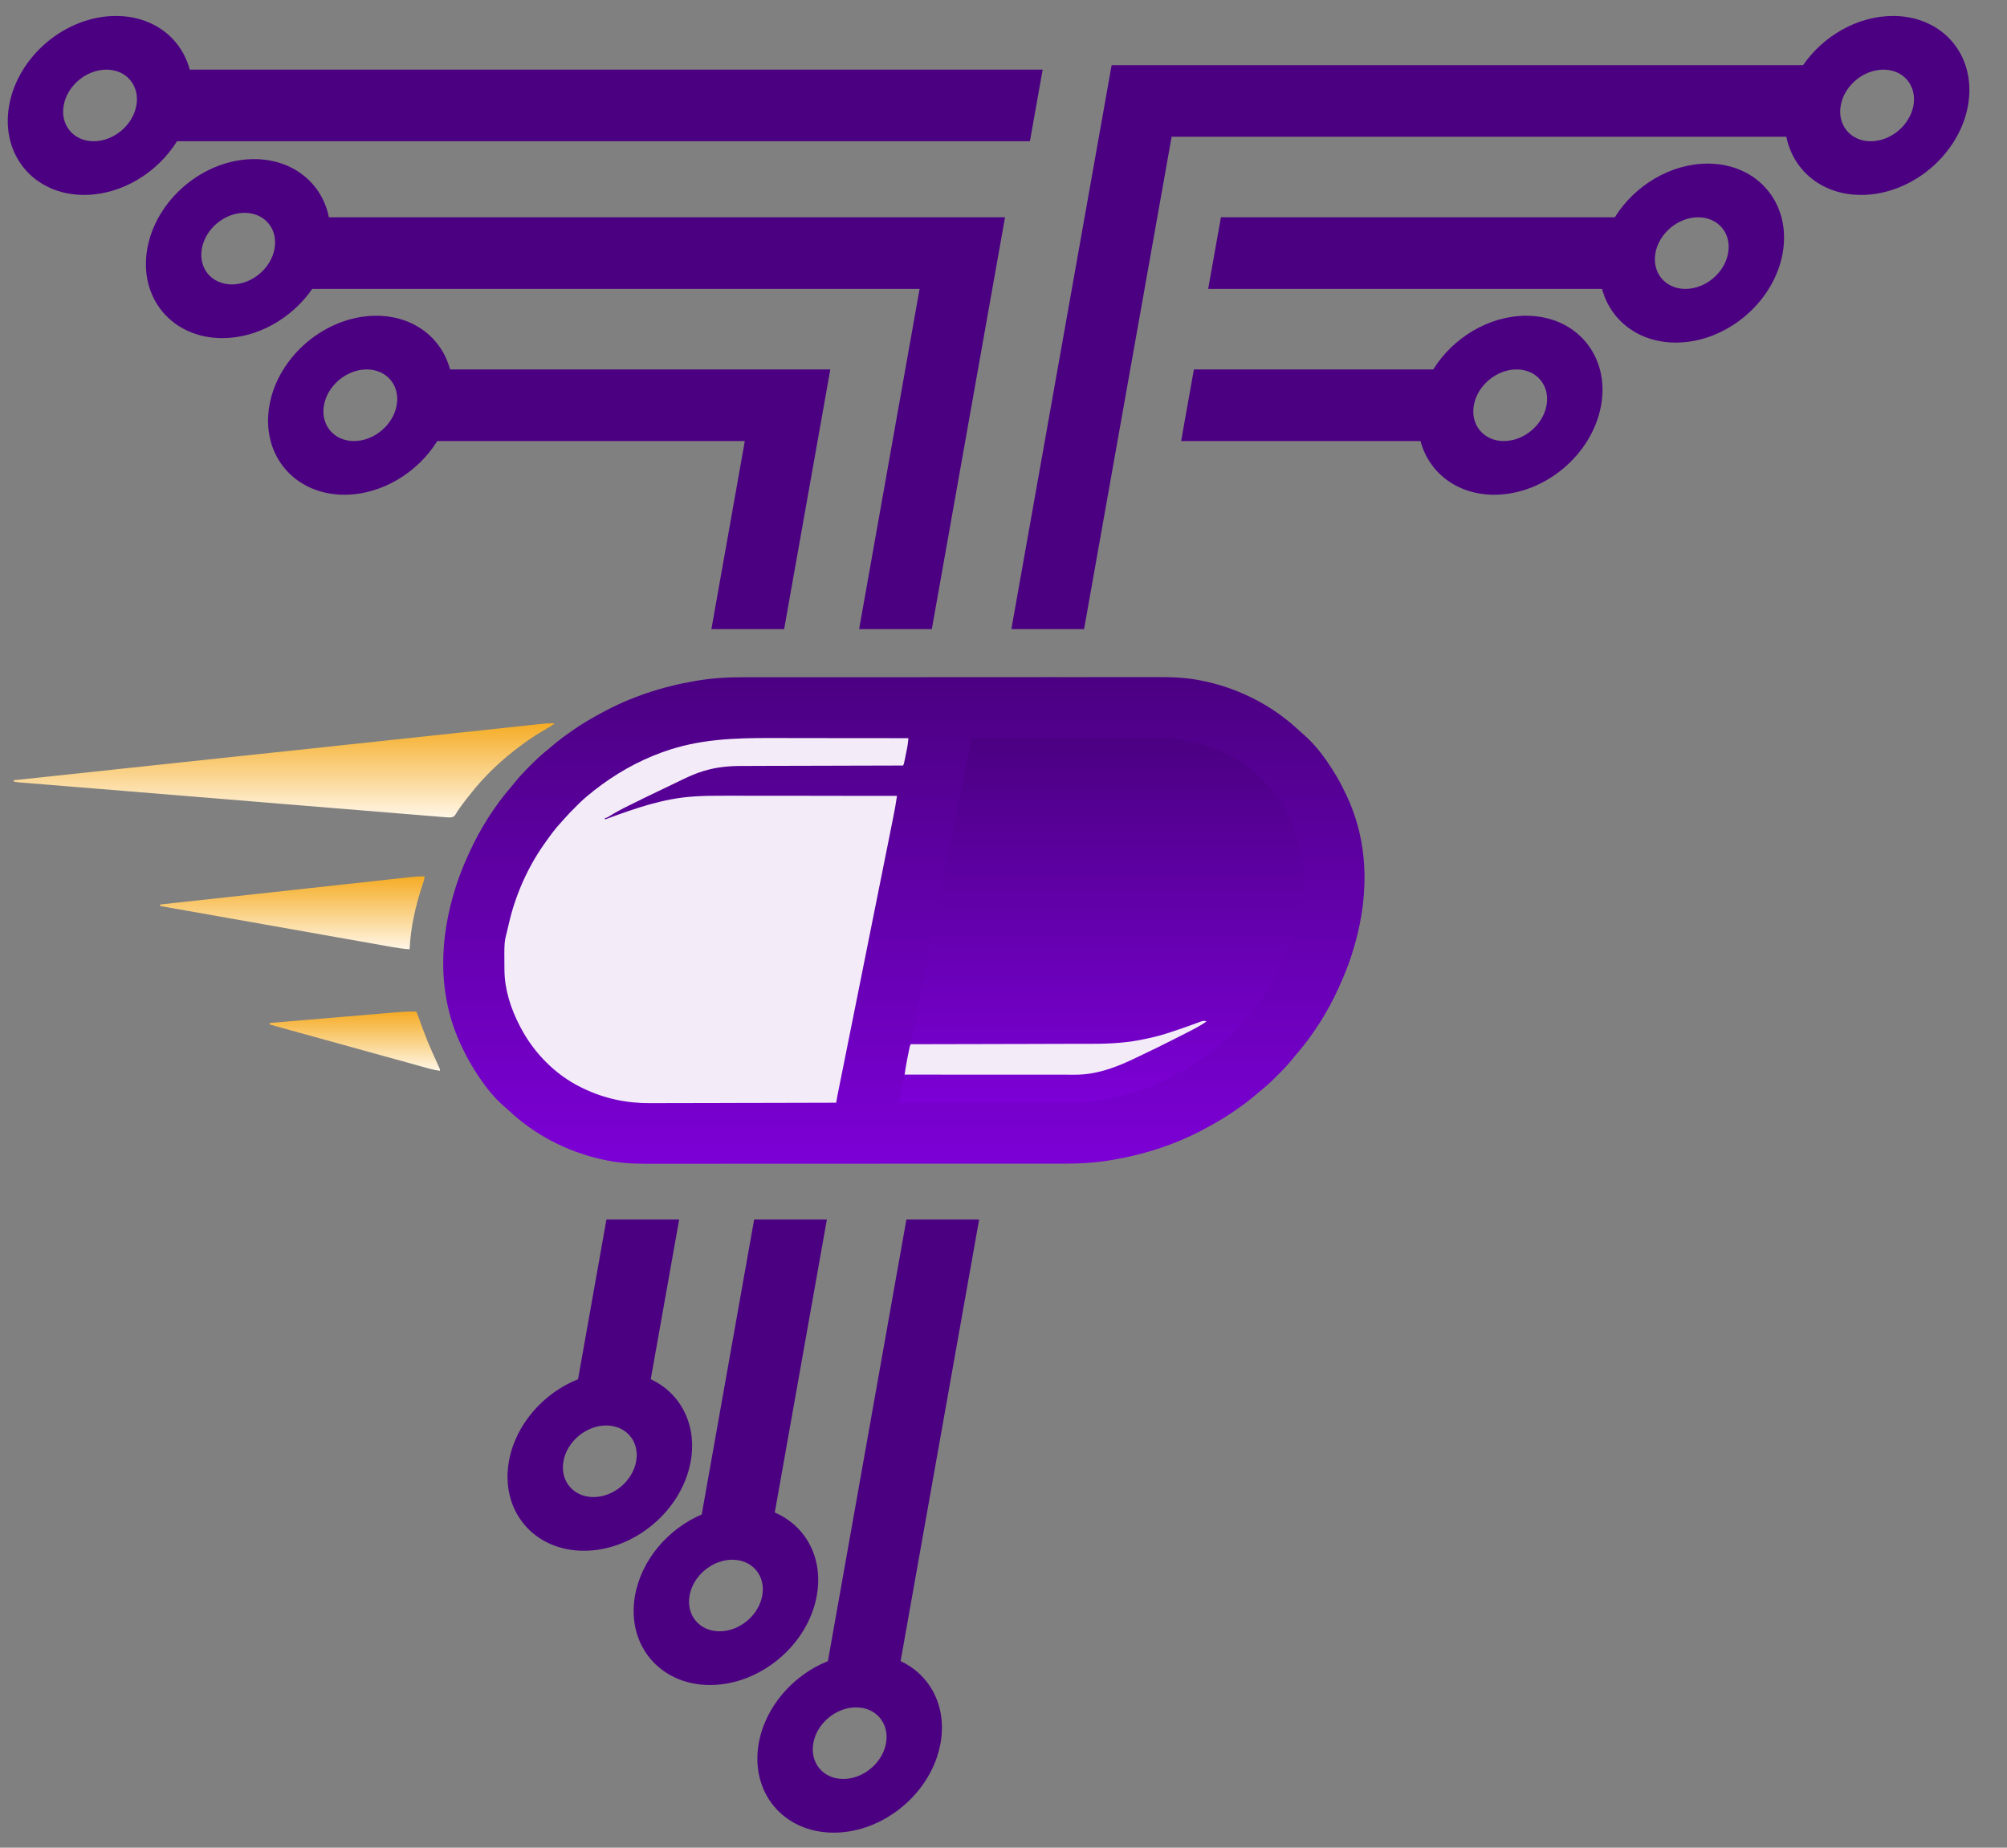 <svg width="63" height="58" viewBox="0 0 63 58" fill="none" xmlns="http://www.w3.org/2000/svg">
<rect x="0" y="0" width="63" height="58" fill="#808080" stroke="none"/>
<path d="M23.338 21.259C23.397 21.259 23.456 21.259 23.515 21.259C23.642 21.259 23.769 21.259 23.896 21.259C24.085 21.259 24.274 21.259 24.463 21.258C24.821 21.258 25.179 21.258 25.536 21.258C25.813 21.258 26.089 21.258 26.365 21.258C26.405 21.258 26.445 21.258 26.484 21.258C26.544 21.258 26.604 21.258 26.664 21.258C27.221 21.258 27.778 21.258 28.335 21.258C28.367 21.258 28.367 21.258 28.399 21.258C28.505 21.258 28.611 21.258 28.717 21.258C28.738 21.258 28.76 21.258 28.781 21.258C28.824 21.258 28.867 21.258 28.909 21.258C29.573 21.258 30.237 21.258 30.901 21.257C31.648 21.257 32.395 21.256 33.142 21.256C33.221 21.256 33.301 21.257 33.381 21.257C33.401 21.257 33.42 21.257 33.44 21.257C33.736 21.257 34.031 21.256 34.327 21.256C34.663 21.256 34.999 21.256 35.336 21.256C35.523 21.256 35.711 21.256 35.899 21.256C36.04 21.256 36.181 21.256 36.322 21.256C36.378 21.256 36.435 21.256 36.491 21.256C36.947 21.255 37.396 21.289 37.841 21.392C37.864 21.397 37.886 21.402 37.909 21.407C38.977 21.654 39.968 22.172 40.768 22.922C40.821 22.971 40.874 23.018 40.929 23.064C41.286 23.375 41.584 23.774 41.835 24.174C41.844 24.188 41.853 24.203 41.862 24.218C42.004 24.442 42.127 24.673 42.24 24.913C42.248 24.929 42.256 24.946 42.264 24.963C43.021 26.559 42.965 28.314 42.431 29.966C42.421 29.999 42.421 29.999 42.41 30.032C42.308 30.344 42.184 30.645 42.049 30.944C42.04 30.965 42.03 30.987 42.02 31.01C41.67 31.78 41.211 32.505 40.653 33.142C40.626 33.175 40.599 33.207 40.573 33.241C40.437 33.411 40.29 33.566 40.136 33.719C40.095 33.759 40.055 33.8 40.015 33.84C39.857 33.998 39.694 34.142 39.519 34.281C39.493 34.303 39.467 34.326 39.441 34.348C39.231 34.531 39.008 34.694 38.779 34.853C38.764 34.864 38.749 34.874 38.733 34.885C38.473 35.067 38.199 35.224 37.92 35.377C37.898 35.39 37.876 35.402 37.853 35.414C36.944 35.91 35.952 36.235 34.932 36.408C34.914 36.411 34.897 36.414 34.879 36.417C34.389 36.501 33.904 36.529 33.407 36.528C33.348 36.528 33.289 36.528 33.23 36.528C33.103 36.528 32.976 36.528 32.849 36.528C32.66 36.528 32.47 36.528 32.281 36.529C31.924 36.529 31.566 36.529 31.209 36.529C30.932 36.529 30.656 36.529 30.38 36.529C30.34 36.529 30.3 36.529 30.26 36.529C30.2 36.529 30.14 36.529 30.081 36.529C29.523 36.529 28.967 36.529 28.41 36.529C28.378 36.529 28.378 36.529 28.346 36.529C28.24 36.529 28.134 36.529 28.027 36.529C28.006 36.529 27.985 36.529 27.963 36.529C27.921 36.529 27.878 36.529 27.835 36.529C27.172 36.529 26.508 36.529 25.844 36.53C25.097 36.53 24.35 36.53 23.603 36.53C23.523 36.53 23.444 36.53 23.364 36.53C23.334 36.53 23.334 36.53 23.304 36.53C23.009 36.53 22.713 36.53 22.418 36.531C22.082 36.531 21.745 36.531 21.409 36.531C21.221 36.531 21.033 36.531 20.846 36.531C20.705 36.531 20.564 36.531 20.423 36.531C20.367 36.531 20.31 36.531 20.254 36.531C19.798 36.532 19.349 36.498 18.904 36.395C18.87 36.387 18.87 36.387 18.836 36.38C17.767 36.132 16.777 35.615 15.976 34.864C15.924 34.816 15.871 34.769 15.816 34.723C15.459 34.412 15.161 34.013 14.91 33.613C14.901 33.599 14.892 33.584 14.882 33.569C14.741 33.345 14.618 33.114 14.504 32.874C14.496 32.858 14.489 32.841 14.48 32.824C13.724 31.228 13.78 29.472 14.313 27.821C14.32 27.799 14.328 27.777 14.335 27.755C14.437 27.443 14.56 27.142 14.695 26.843C14.705 26.822 14.715 26.8 14.725 26.777C15.075 26.007 15.534 25.282 16.092 24.645C16.119 24.612 16.146 24.579 16.172 24.546C16.308 24.376 16.455 24.221 16.609 24.067C16.65 24.027 16.69 23.987 16.73 23.947C16.888 23.789 17.05 23.645 17.226 23.506C17.252 23.484 17.278 23.461 17.304 23.439C17.514 23.256 17.737 23.093 17.965 22.934C17.981 22.923 17.996 22.913 18.012 22.902C18.272 22.72 18.546 22.562 18.825 22.409C18.847 22.397 18.869 22.385 18.892 22.373C19.801 21.877 20.793 21.552 21.813 21.378C21.83 21.375 21.848 21.372 21.866 21.369C22.356 21.286 22.841 21.258 23.338 21.259Z" fill="url(#paint0_linear_8540_6540)"/>
<path d="M30.496 23.172C31.288 23.171 32.081 23.171 32.873 23.17C32.967 23.17 33.061 23.17 33.155 23.17C33.173 23.17 33.192 23.17 33.211 23.17C33.513 23.169 33.814 23.169 34.115 23.169C34.425 23.168 34.735 23.168 35.044 23.168C35.235 23.168 35.426 23.168 35.617 23.167C35.764 23.167 35.91 23.167 36.057 23.167C36.117 23.167 36.177 23.167 36.237 23.167C37.552 23.163 38.717 23.576 39.662 24.507C40.529 25.382 40.913 26.535 40.91 27.743C40.905 28.551 40.657 29.351 40.33 30.085C40.321 30.107 40.311 30.129 40.301 30.152C40.011 30.798 39.63 31.445 39.141 31.962C39.097 32.008 39.056 32.055 39.015 32.103C38.907 32.225 38.793 32.341 38.677 32.456C38.656 32.477 38.635 32.498 38.614 32.52C38.469 32.665 38.318 32.796 38.158 32.922C38.133 32.943 38.108 32.963 38.082 32.984C37.732 33.258 37.358 33.503 36.965 33.709C36.942 33.721 36.942 33.721 36.918 33.733C36.807 33.791 36.695 33.846 36.583 33.9C36.567 33.907 36.551 33.915 36.535 33.923C35.969 34.192 35.381 34.37 34.769 34.496C34.748 34.5 34.727 34.504 34.706 34.509C33.986 34.657 33.234 34.621 32.504 34.62C32.353 34.619 32.203 34.619 32.052 34.619C31.799 34.619 31.547 34.619 31.295 34.618C31.036 34.618 30.776 34.618 30.517 34.617C30.493 34.617 30.493 34.617 30.468 34.617C30.387 34.617 30.307 34.617 30.226 34.617C29.56 34.617 28.894 34.616 28.229 34.615C28.241 34.484 28.259 34.357 28.285 34.228C28.288 34.212 28.291 34.196 28.294 34.179C28.305 34.125 28.317 34.07 28.328 34.016C28.336 33.975 28.344 33.934 28.352 33.894C28.37 33.803 28.388 33.713 28.407 33.623C28.438 33.47 28.468 33.318 28.499 33.165C28.534 32.989 28.57 32.812 28.605 32.636C28.714 32.093 28.823 31.55 28.932 31.007C28.939 30.974 28.939 30.974 28.946 30.939C28.992 30.707 29.038 30.476 29.085 30.244C29.147 29.932 29.21 29.62 29.272 29.308C29.277 29.284 29.282 29.26 29.287 29.235C29.307 29.137 29.326 29.04 29.346 28.942C29.38 28.77 29.415 28.597 29.449 28.425C29.555 27.895 29.661 27.366 29.767 26.836C29.852 26.415 29.936 25.994 30.021 25.573C30.072 25.315 30.124 25.058 30.175 24.8C30.21 24.625 30.245 24.45 30.28 24.276C30.301 24.175 30.321 24.074 30.341 23.974C30.359 23.882 30.378 23.79 30.396 23.698C30.403 23.664 30.41 23.631 30.416 23.598C30.425 23.553 30.434 23.507 30.443 23.462C30.448 23.437 30.453 23.412 30.459 23.386C30.472 23.315 30.485 23.244 30.496 23.172Z" fill="url(#paint1_linear_8540_6540)"/>
<path d="M24.24 23.167C24.391 23.168 24.541 23.168 24.692 23.168C24.944 23.168 25.197 23.168 25.449 23.169C25.708 23.169 25.968 23.169 26.227 23.17C26.251 23.17 26.251 23.17 26.276 23.17C26.356 23.17 26.437 23.17 26.518 23.17C27.184 23.17 27.849 23.171 28.515 23.172C28.512 23.206 28.508 23.241 28.504 23.275C28.501 23.303 28.501 23.303 28.498 23.332C28.49 23.401 28.477 23.468 28.464 23.537C28.459 23.562 28.453 23.588 28.448 23.615C28.443 23.642 28.437 23.668 28.432 23.695C28.426 23.722 28.421 23.749 28.416 23.777C28.375 23.977 28.375 23.977 28.348 24.03C28.32 24.03 28.292 24.031 28.263 24.031C27.593 24.032 26.924 24.034 26.254 24.036C26.171 24.036 26.089 24.036 26.006 24.037C25.989 24.037 25.973 24.037 25.956 24.037C25.691 24.038 25.425 24.038 25.16 24.039C24.887 24.039 24.614 24.04 24.341 24.041C24.188 24.042 24.035 24.042 23.882 24.042C23.737 24.042 23.593 24.043 23.448 24.044C23.396 24.044 23.343 24.044 23.29 24.044C22.891 24.044 22.512 24.077 22.127 24.191C22.106 24.198 22.085 24.204 22.063 24.21C21.867 24.27 21.683 24.347 21.498 24.436C21.461 24.453 21.461 24.453 21.423 24.471C21.275 24.542 21.127 24.614 20.979 24.685C20.856 24.745 20.732 24.805 20.607 24.863C20.353 24.984 20.101 25.108 19.849 25.233C19.809 25.252 19.769 25.272 19.729 25.292C19.512 25.399 19.3 25.51 19.096 25.641C19.039 25.675 19.039 25.675 18.992 25.675C18.992 25.691 18.992 25.707 18.992 25.723C19.014 25.715 19.037 25.706 19.061 25.698C19.932 25.377 20.806 25.07 21.74 25.005C21.769 25.003 21.798 25.001 21.828 24.999C22.128 24.98 22.427 24.978 22.727 24.979C22.787 24.979 22.847 24.979 22.906 24.979C23.034 24.979 23.161 24.979 23.288 24.979C23.472 24.979 23.656 24.979 23.84 24.98C24.138 24.98 24.437 24.98 24.735 24.98C25.025 24.981 25.314 24.981 25.604 24.981C25.631 24.981 25.631 24.981 25.658 24.981C25.748 24.982 25.838 24.982 25.928 24.982C26.671 24.982 27.414 24.983 28.157 24.984C28.124 25.217 28.081 25.448 28.034 25.679C28.027 25.717 28.019 25.755 28.011 25.793C27.991 25.896 27.97 26 27.949 26.104C27.927 26.216 27.904 26.328 27.882 26.44C27.843 26.634 27.804 26.828 27.765 27.022C27.709 27.303 27.652 27.583 27.596 27.864C27.505 28.319 27.413 28.775 27.322 29.23C27.233 29.673 27.145 30.115 27.056 30.557C27.051 30.584 27.045 30.611 27.04 30.639C26.98 30.937 26.92 31.234 26.861 31.532C26.855 31.558 26.85 31.584 26.845 31.611C26.824 31.715 26.803 31.82 26.782 31.924C26.721 32.23 26.659 32.536 26.598 32.842C26.559 33.033 26.521 33.225 26.483 33.417C26.46 33.527 26.438 33.638 26.416 33.749C26.396 33.85 26.375 33.951 26.355 34.052C26.348 34.089 26.34 34.126 26.333 34.162C26.323 34.212 26.313 34.262 26.303 34.312C26.298 34.339 26.292 34.367 26.286 34.395C26.272 34.468 26.26 34.541 26.248 34.615C25.444 34.617 24.641 34.62 23.837 34.621C23.742 34.621 23.647 34.621 23.551 34.621C23.523 34.621 23.523 34.621 23.494 34.621C23.189 34.622 22.883 34.623 22.578 34.624C22.263 34.625 21.949 34.626 21.635 34.626C21.441 34.626 21.248 34.627 21.055 34.627C20.921 34.628 20.788 34.628 20.655 34.628C20.578 34.628 20.502 34.628 20.425 34.629C19.673 34.634 18.976 34.489 18.299 34.162C18.284 34.154 18.268 34.147 18.252 34.139C17.435 33.742 16.762 33.056 16.342 32.255C16.334 32.238 16.325 32.222 16.316 32.205C16.038 31.672 15.841 31.067 15.835 30.462C15.835 30.442 15.835 30.421 15.834 30.4C15.827 29.582 15.827 29.582 15.921 29.215C15.938 29.151 15.952 29.086 15.966 29.021C16.171 28.115 16.564 27.218 17.106 26.462C17.119 26.444 17.132 26.425 17.145 26.407C17.289 26.206 17.433 26.006 17.603 25.826C17.647 25.779 17.688 25.732 17.729 25.684C17.837 25.561 17.951 25.446 18.067 25.331C18.088 25.31 18.108 25.289 18.13 25.267C18.274 25.122 18.425 24.991 18.586 24.865C18.611 24.844 18.636 24.824 18.662 24.803C19.292 24.31 20.004 23.899 20.758 23.625C20.775 23.619 20.793 23.612 20.811 23.606C21.938 23.197 23.056 23.165 24.24 23.167Z" fill="#F3ECF8"/>
<path d="M17.418 22.705C17.352 22.756 17.285 22.8 17.212 22.841C16.928 23.005 16.655 23.177 16.391 23.372C16.378 23.382 16.364 23.392 16.35 23.403C15.765 23.834 15.216 24.349 14.768 24.922C14.741 24.955 14.715 24.989 14.688 25.023C14.543 25.206 14.404 25.387 14.285 25.587C14.23 25.652 14.208 25.651 14.124 25.661C14.047 25.659 13.972 25.653 13.896 25.646C13.872 25.644 13.849 25.642 13.825 25.641C13.747 25.634 13.669 25.628 13.59 25.621C13.534 25.617 13.477 25.612 13.421 25.608C13.298 25.598 13.175 25.588 13.052 25.577C12.869 25.562 12.685 25.547 12.502 25.533C12.157 25.505 11.811 25.476 11.465 25.448C11.198 25.426 10.931 25.404 10.664 25.382C10.626 25.379 10.588 25.376 10.549 25.373C10.492 25.368 10.434 25.363 10.376 25.359C9.839 25.315 9.302 25.271 8.765 25.227C8.745 25.225 8.725 25.224 8.704 25.222C8.54 25.208 8.375 25.195 8.211 25.181C7.569 25.129 6.927 25.076 6.285 25.024C5.565 24.965 4.844 24.906 4.124 24.847C4.047 24.841 3.97 24.834 3.893 24.828C3.865 24.826 3.865 24.826 3.836 24.823C3.55 24.8 3.264 24.777 2.979 24.753C2.654 24.727 2.329 24.701 2.004 24.674C1.822 24.659 1.64 24.644 1.458 24.629C1.322 24.618 1.187 24.607 1.051 24.596C0.996 24.591 0.941 24.587 0.886 24.582C0.812 24.576 0.737 24.57 0.663 24.564C0.641 24.562 0.619 24.56 0.597 24.559C0.547 24.554 0.497 24.547 0.447 24.54C0.439 24.524 0.431 24.509 0.423 24.493C1.508 24.377 2.593 24.261 3.678 24.146C3.695 24.144 3.711 24.142 3.728 24.14C4.085 24.102 4.442 24.064 4.799 24.026C4.974 24.008 5.149 23.989 5.325 23.97C5.342 23.968 5.36 23.966 5.378 23.964C5.863 23.913 6.348 23.861 6.834 23.809C6.952 23.797 7.07 23.784 7.188 23.771C7.239 23.766 7.29 23.761 7.34 23.755C7.374 23.752 7.407 23.748 7.441 23.744C7.626 23.725 7.811 23.705 7.996 23.685C8.197 23.664 8.398 23.642 8.6 23.621C8.616 23.619 8.633 23.617 8.65 23.616C9.115 23.566 9.581 23.516 10.047 23.467C10.342 23.435 10.637 23.404 10.932 23.372C10.981 23.367 11.03 23.362 11.078 23.357C11.945 23.265 12.811 23.172 13.678 23.079C13.877 23.058 14.077 23.037 14.276 23.015C14.303 23.012 14.331 23.009 14.359 23.006C14.495 22.992 14.63 22.977 14.765 22.963C15.048 22.933 15.332 22.902 15.615 22.872C15.803 22.852 15.992 22.831 16.18 22.811C16.288 22.8 16.395 22.788 16.502 22.777C16.599 22.766 16.697 22.756 16.794 22.746C16.829 22.742 16.864 22.738 16.899 22.734C17.073 22.715 17.243 22.7 17.418 22.705Z" fill="url(#paint2_linear_8540_6540)"/>
<path d="M13.334 27.511C13.319 27.599 13.295 27.681 13.266 27.766C13.043 28.432 12.892 29.097 12.857 29.799C12.666 29.785 12.48 29.759 12.291 29.725C12.262 29.72 12.232 29.714 12.202 29.709C12.121 29.695 12.04 29.68 11.959 29.666C11.871 29.65 11.783 29.635 11.695 29.619C11.542 29.592 11.389 29.565 11.237 29.538C11.015 29.499 10.794 29.46 10.573 29.421C10.231 29.36 9.89 29.3 9.548 29.239C8.975 29.138 8.402 29.037 7.829 28.935C7.784 28.927 7.738 28.919 7.692 28.911C7.512 28.879 7.332 28.848 7.153 28.816C6.706 28.737 6.26 28.658 5.813 28.579C5.756 28.569 5.699 28.559 5.642 28.549C5.437 28.513 5.232 28.477 5.028 28.441C5.028 28.425 5.028 28.409 5.028 28.393C6.055 28.28 7.082 28.168 8.109 28.056C8.231 28.043 8.352 28.029 8.473 28.016C8.509 28.012 8.509 28.012 8.546 28.008C8.937 27.965 9.328 27.923 9.719 27.88C10.12 27.836 10.521 27.792 10.922 27.748C11.17 27.721 11.417 27.694 11.665 27.667C11.835 27.648 12.004 27.63 12.174 27.611C12.272 27.601 12.37 27.59 12.468 27.579C12.557 27.569 12.647 27.559 12.737 27.55C12.785 27.545 12.832 27.539 12.88 27.534C13.033 27.518 13.181 27.507 13.334 27.511Z" fill="url(#paint3_linear_8540_6540)"/>
<path d="M37.873 32.064C37.689 32.196 37.49 32.297 37.289 32.399C37.254 32.417 37.219 32.435 37.184 32.453C37.079 32.506 36.975 32.559 36.87 32.612C36.855 32.62 36.84 32.627 36.825 32.635C36.476 32.812 36.125 32.984 35.772 33.151C35.696 33.187 35.62 33.223 35.544 33.259C34.973 33.53 34.383 33.738 33.744 33.736C33.709 33.736 33.709 33.736 33.674 33.736C33.598 33.736 33.521 33.735 33.445 33.735C33.39 33.735 33.335 33.735 33.28 33.735C33.13 33.735 32.981 33.735 32.832 33.735C32.676 33.735 32.52 33.735 32.364 33.735C32.103 33.735 31.841 33.735 31.579 33.734C31.31 33.734 31.041 33.734 30.771 33.734C30.746 33.734 30.746 33.734 30.721 33.734C30.637 33.734 30.554 33.734 30.47 33.734C29.779 33.733 29.088 33.733 28.396 33.733C28.404 33.683 28.412 33.633 28.419 33.583C28.424 33.556 28.428 33.528 28.432 33.499C28.445 33.42 28.459 33.342 28.474 33.264C28.479 33.238 28.484 33.212 28.49 33.186C28.495 33.16 28.5 33.135 28.505 33.108C28.511 33.082 28.516 33.055 28.521 33.028C28.526 33.002 28.532 32.977 28.537 32.951C28.541 32.928 28.546 32.905 28.551 32.882C28.564 32.827 28.564 32.827 28.587 32.779C28.601 32.779 28.614 32.779 28.627 32.779C29.405 32.778 30.183 32.776 30.96 32.774C31.054 32.773 31.148 32.773 31.242 32.773C31.27 32.773 31.27 32.773 31.298 32.773C31.599 32.772 31.9 32.771 32.2 32.771C32.51 32.77 32.819 32.769 33.129 32.768C33.319 32.768 33.509 32.767 33.699 32.767C33.846 32.767 33.993 32.767 34.14 32.766C34.2 32.766 34.259 32.766 34.319 32.766C34.88 32.766 35.441 32.729 35.99 32.605C36.023 32.597 36.056 32.59 36.09 32.583C36.323 32.531 36.551 32.469 36.776 32.39C36.849 32.364 36.923 32.341 36.997 32.317C37.175 32.258 37.352 32.193 37.529 32.128C37.55 32.12 37.572 32.112 37.594 32.104C37.613 32.097 37.632 32.09 37.652 32.082C37.788 32.036 37.788 32.036 37.873 32.064Z" fill="#F3ECF8"/>
<path d="M13.073 31.754C13.084 31.784 13.094 31.813 13.106 31.843C13.413 32.688 13.413 32.688 13.784 33.506C13.812 33.566 13.812 33.566 13.812 33.614C13.695 33.599 13.585 33.576 13.471 33.544C13.455 33.54 13.438 33.535 13.421 33.53C13.365 33.515 13.309 33.5 13.254 33.484C13.214 33.473 13.173 33.462 13.133 33.451C13.024 33.421 12.915 33.39 12.806 33.36C12.69 33.328 12.575 33.296 12.459 33.264C12.264 33.21 12.068 33.156 11.872 33.102C11.569 33.018 11.266 32.934 10.962 32.85C10.862 32.823 10.762 32.795 10.663 32.767C10.638 32.761 10.614 32.754 10.589 32.747C9.881 32.552 9.173 32.356 8.466 32.16C8.466 32.144 8.466 32.128 8.466 32.112C9.021 32.065 9.575 32.018 10.13 31.972C10.388 31.95 10.646 31.929 10.903 31.907C11.128 31.888 11.352 31.869 11.577 31.85C11.696 31.84 11.815 31.831 11.934 31.82C12.046 31.811 12.158 31.802 12.27 31.792C12.311 31.789 12.352 31.785 12.393 31.782C12.62 31.762 12.844 31.749 13.073 31.754Z" fill="url(#paint4_linear_8540_6540)"/>
<path fill-rule="evenodd" clip-rule="evenodd" d="M2.64 6.119C3.81 6.119 4.939 5.426 5.556 4.434L32.329 4.434L32.729 2.186L5.956 2.186C5.692 1.194 4.809 0.501 3.639 0.501C2.063 0.501 0.562 1.758 0.287 3.31C0.011 4.861 1.065 6.119 2.64 6.119ZM2.94 4.434C3.57 4.434 4.171 3.93 4.281 3.31C4.392 2.689 3.97 2.186 3.34 2.186C2.709 2.186 2.109 2.689 1.999 3.31C1.888 3.93 2.31 4.434 2.94 4.434Z" fill="#4B0082"/>
<path fill-rule="evenodd" clip-rule="evenodd" d="M58.423 6.119C57.198 6.119 56.289 5.36 56.074 4.293H36.777L34.029 19.748H31.747L34.894 2.046H56.598C57.231 1.129 58.308 0.501 59.422 0.501C60.998 0.501 62.051 1.758 61.776 3.31C61.5 4.861 59.999 6.119 58.423 6.119ZM58.723 4.434C58.092 4.434 57.671 3.93 57.781 3.31C57.891 2.689 58.492 2.186 59.122 2.186C59.752 2.186 60.174 2.689 60.064 3.31C59.953 3.93 59.353 4.434 58.723 4.434Z" fill="#4B0082"/>
<path fill-rule="evenodd" clip-rule="evenodd" d="M29.25 19.748L31.548 6.821H10.325C10.11 5.755 9.201 4.995 7.976 4.995C6.401 4.995 4.899 6.253 4.624 7.805C4.348 9.356 5.402 10.614 6.978 10.614C8.092 10.614 9.168 9.985 9.801 9.069H28.866L26.968 19.748H29.25ZM8.618 7.805C8.508 8.425 7.908 8.928 7.277 8.928C6.647 8.928 6.225 8.425 6.336 7.805C6.446 7.184 7.046 6.681 7.677 6.681C8.307 6.681 8.729 7.184 8.618 7.805Z" fill="#4B0082"/>
<path fill-rule="evenodd" clip-rule="evenodd" d="M23.673 38.282H25.955L24.32 47.479C25.292 47.896 25.85 48.905 25.64 50.084C25.365 51.636 23.864 52.894 22.288 52.894C20.712 52.894 19.658 51.636 19.934 50.084C20.134 48.96 20.977 47.989 22.027 47.541L23.673 38.282ZM22.587 51.208C23.218 51.208 23.818 50.705 23.928 50.084C24.039 49.464 23.617 48.961 22.987 48.961C22.357 48.961 21.756 49.464 21.646 50.084C21.535 50.705 21.957 51.208 22.587 51.208Z" fill="#4B0082"/>
<path fill-rule="evenodd" clip-rule="evenodd" d="M24.614 19.748L26.063 11.597H14.127C13.863 10.605 12.98 9.912 11.81 9.912C10.234 9.912 8.733 11.169 8.458 12.721C8.182 14.272 9.236 15.53 10.811 15.53C11.982 15.53 13.11 14.837 13.727 13.845H23.38L22.331 19.748H24.614ZM12.452 12.721C12.342 13.341 11.741 13.845 11.111 13.845C10.481 13.845 10.059 13.341 10.169 12.721C10.28 12.1 10.88 11.597 11.511 11.597C12.141 11.597 12.562 12.1 12.452 12.721Z" fill="#4B0082"/>
<path fill-rule="evenodd" clip-rule="evenodd" d="M19.036 38.282H21.319L20.427 43.295C21.358 43.728 21.887 44.718 21.682 45.87C21.406 47.422 19.905 48.68 18.329 48.68C16.753 48.68 15.699 47.422 15.975 45.87C16.18 44.718 17.06 43.728 18.145 43.295L19.036 38.282ZM18.629 46.994C19.259 46.994 19.859 46.491 19.97 45.87C20.08 45.25 19.658 44.747 19.028 44.747C18.398 44.747 17.797 45.25 17.687 45.87C17.577 46.491 17.998 46.994 18.629 46.994Z" fill="#4B0082"/>
<path fill-rule="evenodd" clip-rule="evenodd" d="M28.452 38.282H30.735L28.27 52.144C29.201 52.578 29.729 53.568 29.524 54.719C29.248 56.271 27.747 57.529 26.172 57.529C24.596 57.529 23.542 56.271 23.818 54.719C24.023 53.568 24.903 52.578 25.988 52.144L28.452 38.282ZM25.53 54.719C25.419 55.34 25.841 55.843 26.471 55.843C27.102 55.843 27.702 55.34 27.812 54.719C27.923 54.099 27.501 53.596 26.871 53.596C26.24 53.596 25.64 54.099 25.53 54.719Z" fill="#4B0082"/>
<path fill-rule="evenodd" clip-rule="evenodd" d="M50.289 9.069C50.553 10.061 51.436 10.754 52.606 10.754C54.181 10.754 55.683 9.497 55.958 7.945C56.234 6.394 55.18 5.136 53.605 5.136C52.434 5.136 51.306 5.829 50.689 6.821L38.325 6.821L37.925 9.069L50.289 9.069ZM51.964 7.945C51.853 8.566 52.275 9.069 52.905 9.069C53.536 9.069 54.136 8.566 54.246 7.945C54.357 7.324 53.935 6.821 53.305 6.821C52.675 6.821 52.074 7.324 51.964 7.945Z" fill="#4B0082"/>
<path fill-rule="evenodd" clip-rule="evenodd" d="M46.906 15.53C45.736 15.53 44.854 14.837 44.59 13.845H37.076L37.476 11.597L44.989 11.597C45.606 10.605 46.735 9.912 47.905 9.912C49.481 9.912 50.535 11.169 50.259 12.721C49.983 14.272 48.482 15.53 46.906 15.53ZM47.206 13.845C46.575 13.845 46.154 13.341 46.264 12.721C46.374 12.1 46.975 11.597 47.605 11.597C48.236 11.597 48.657 12.1 48.547 12.721C48.437 13.341 47.836 13.845 47.206 13.845Z" fill="#4B0082"/>
<defs>
<linearGradient id="paint0_linear_8540_6540" x1="28.372" y1="21.256" x2="28.372" y2="36.531" gradientUnits="userSpaceOnUse">
<stop stop-color="#4B0082"/>
<stop offset="1" stop-color="#7C00D6"/>
</linearGradient>
<linearGradient id="paint1_linear_8540_6540" x1="34.569" y1="23.167" x2="34.569" y2="34.625" gradientUnits="userSpaceOnUse">
<stop stop-color="#4B0082"/>
<stop offset="1" stop-color="#7C00D6"/>
</linearGradient>
<linearGradient id="paint2_linear_8540_6540" x1="8.92" y1="22.704" x2="8.92" y2="25.661" gradientUnits="userSpaceOnUse">
<stop stop-color="#F5AC24"/>
<stop offset="1" stop-color="#FFF6E6"/>
</linearGradient>
<linearGradient id="paint3_linear_8540_6540" x1="9.181" y1="27.51" x2="9.181" y2="29.799" gradientUnits="userSpaceOnUse">
<stop stop-color="#F5AC24"/>
<stop offset="1" stop-color="#FFF6E6"/>
</linearGradient>
<linearGradient id="paint4_linear_8540_6540" x1="11.139" y1="31.753" x2="11.139" y2="33.614" gradientUnits="userSpaceOnUse">
<stop stop-color="#F5AC24"/>
<stop offset="1" stop-color="#FFF6E6"/>
</linearGradient>
</defs>
</svg>
